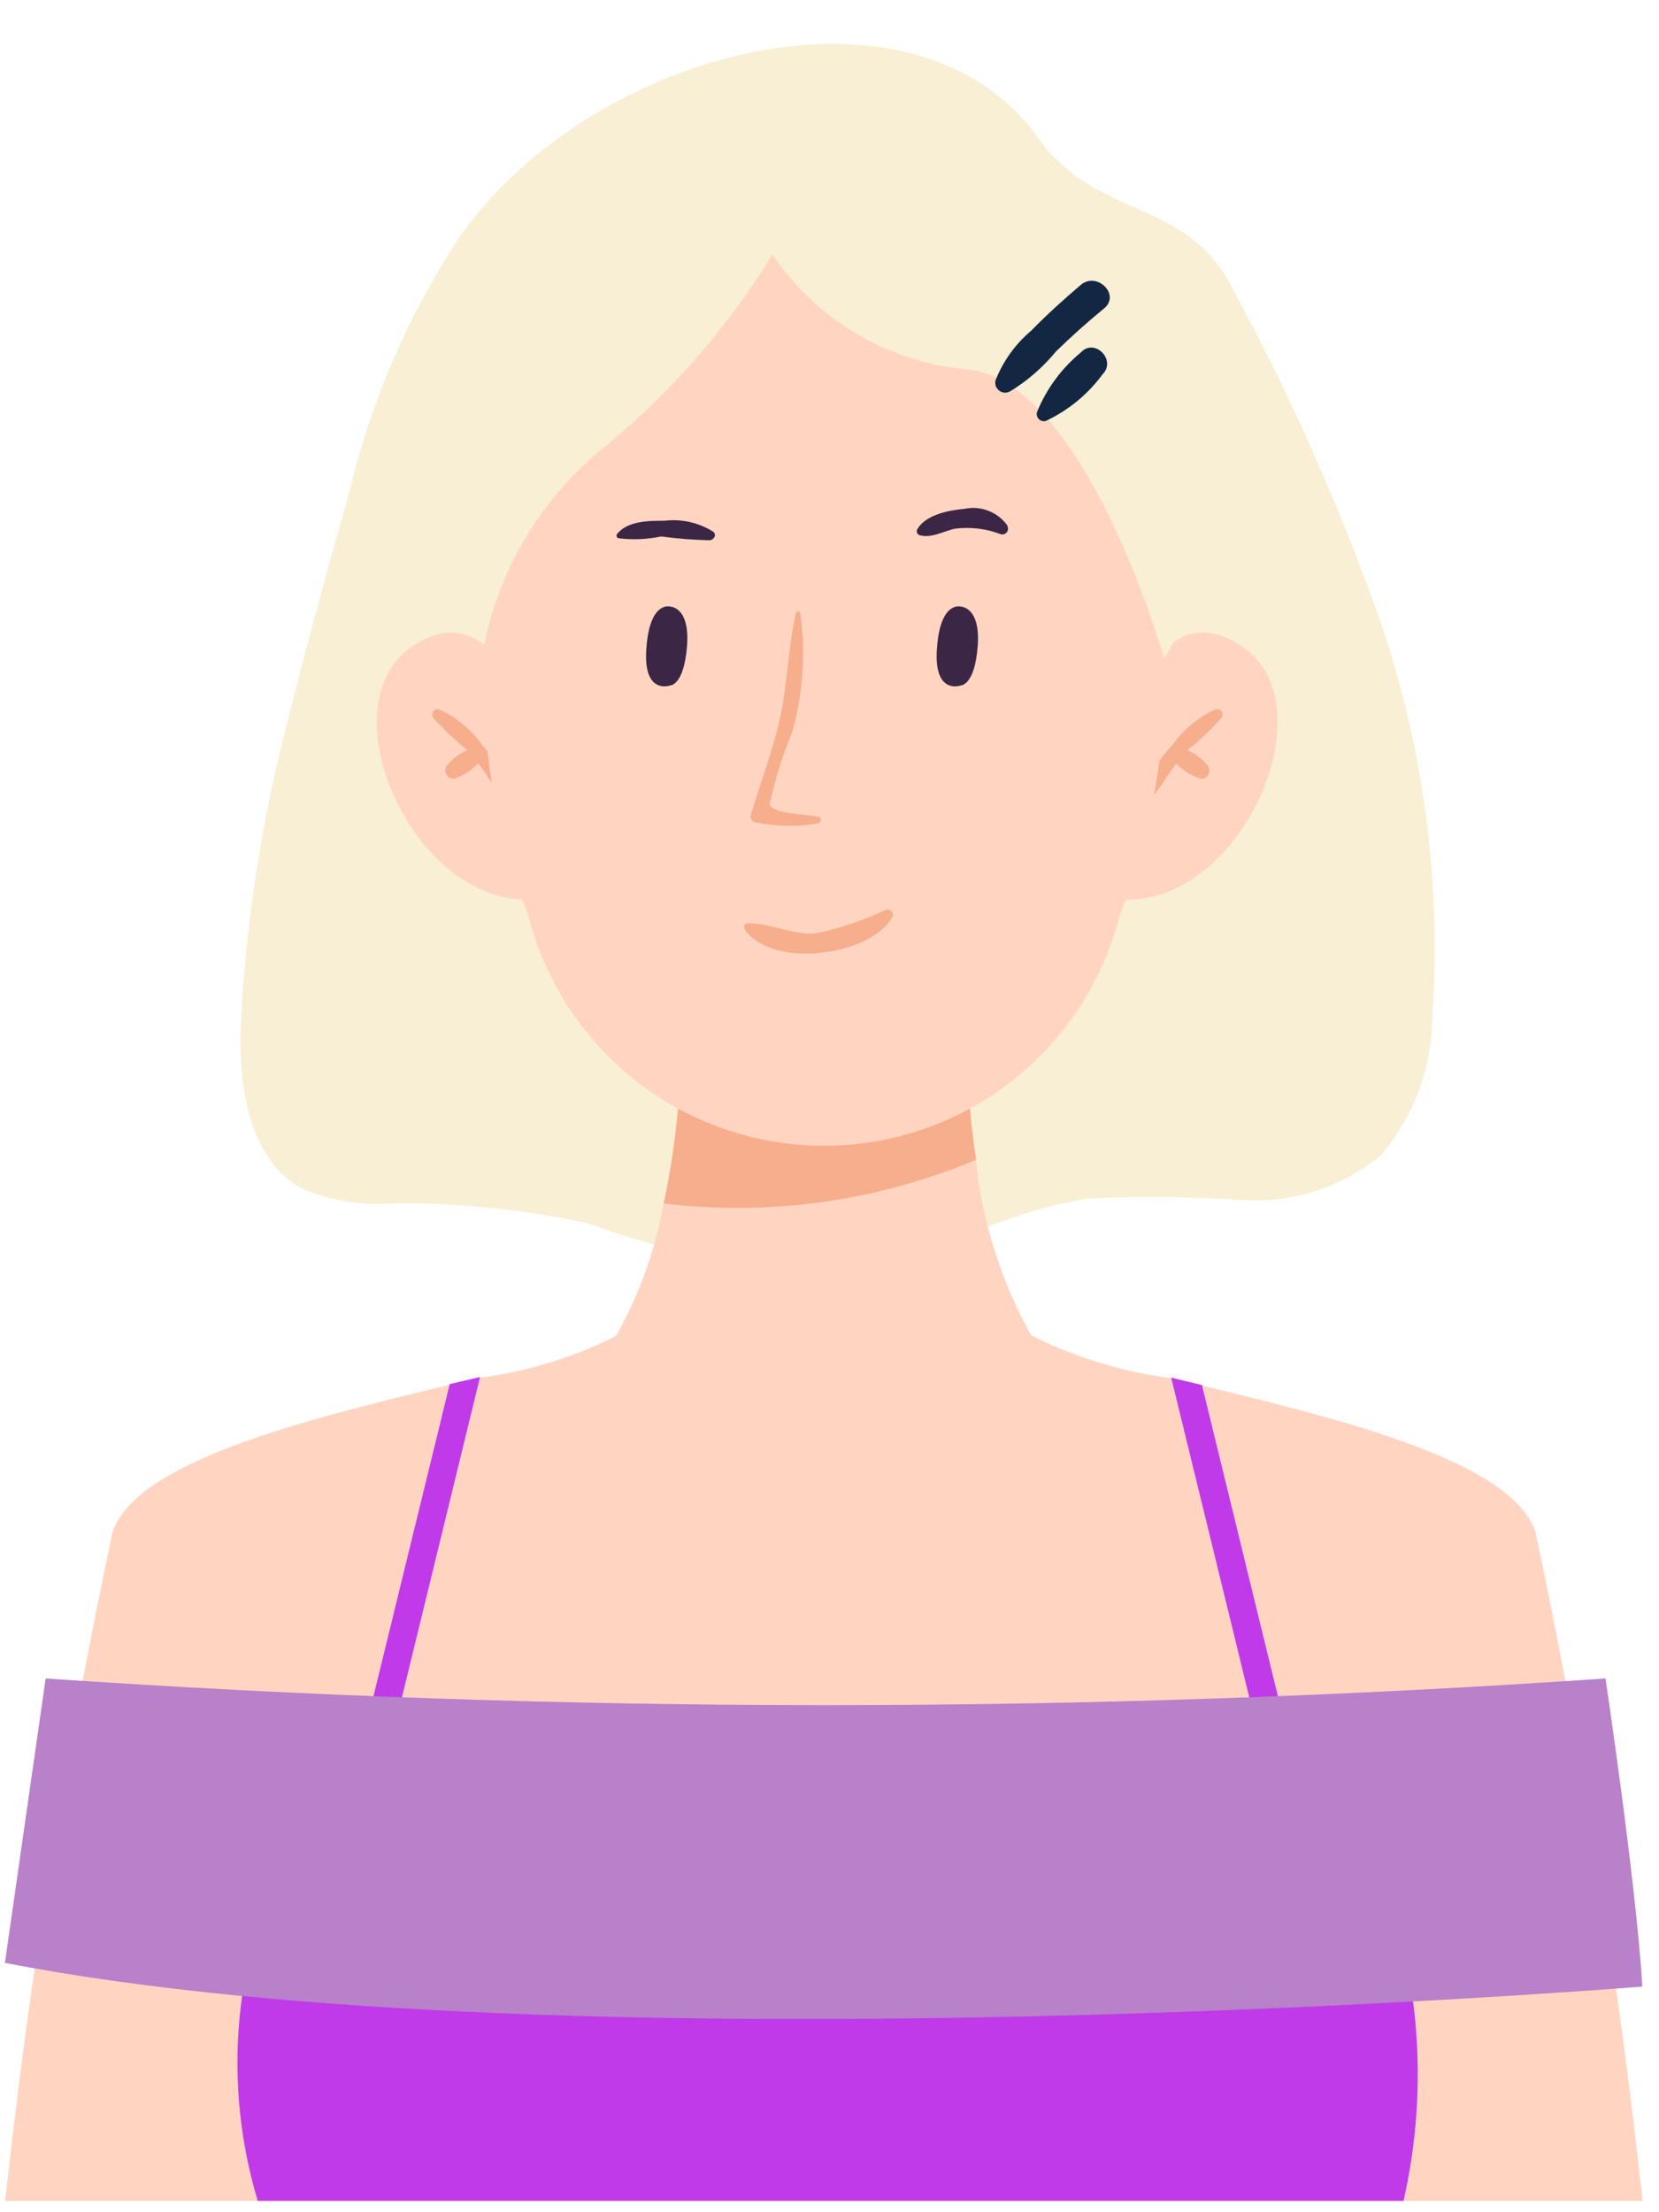 <svg width="27" height="36" viewBox="0 0 27 36" fill="none" xmlns="http://www.w3.org/2000/svg">
<path d="M3.927 16.509C3.865 17.579 4.002 18.873 4.957 19.363C5.442 19.554 5.965 19.628 6.484 19.579C7.521 19.579 8.555 19.689 9.569 19.907C10.891 20.396 12.284 20.664 13.692 20.7C15.107 20.507 16.351 19.67 17.776 19.5C18.59 19.464 19.405 19.474 20.217 19.529C21.039 19.583 21.849 19.319 22.481 18.791C23.006 18.171 23.299 17.389 23.31 16.577C23.476 14.196 23.121 11.807 22.271 9.577C21.645 7.888 20.9 6.245 20.041 4.661C19.27 3.201 17.854 3.589 16.884 2.233C14.921 -0.511 9.749 0.74 7.522 3.793C6.669 5.069 6.05 6.488 5.692 7.981C5.306 9.358 4.921 10.748 4.581 12.137C4.231 13.571 4.012 15.035 3.927 16.509Z" fill="#F8EFD4"/>
<path d="M26.733 35.817H0.084C0.483 32.16 1.067 28.524 1.833 24.926C2.233 23.769 4.995 23.096 7.317 22.535L7.811 22.419C8.8 22.293 9.749 21.951 10.592 21.419H16.23C17.088 21.955 18.053 22.299 19.057 22.426C19.219 22.465 19.383 22.507 19.557 22.546C21.871 23.107 24.592 23.78 24.989 24.924C25.753 28.523 26.335 32.159 26.733 35.817Z" fill="#FFD5C2"/>
<path d="M16.82 21.79L13.409 23.49L9.998 21.79C10.389 21.108 10.659 20.364 10.798 19.59C11.008 18.613 11.1 17.613 11.07 16.613H15.738C15.717 17.371 15.765 18.128 15.881 18.877C15.989 19.904 16.307 20.897 16.816 21.795L16.82 21.79Z" fill="#FFD5C2"/>
<path d="M15.887 18.872C14.283 19.548 12.53 19.794 10.802 19.585C11.013 18.608 11.104 17.608 11.074 16.608H15.742C15.722 17.366 15.771 18.124 15.887 18.872Z" fill="#F6AE8D"/>
<path d="M8.591 11.743C8.591 11.743 8.043 9.578 6.682 10.539C5.321 11.498 6.682 14.662 8.601 14.643C8.601 14.643 9.112 12.521 8.591 11.743Z" fill="#FFD5C2"/>
<path d="M7.153 11.546C7.431 11.675 7.671 11.875 7.847 12.125C8.059 12.345 8.22 12.608 8.32 12.896C8.343 12.983 8.22 13.021 8.17 12.962C8.027 12.794 7.919 12.601 7.784 12.424C7.676 12.535 7.544 12.619 7.398 12.669C7.372 12.673 7.346 12.669 7.322 12.658C7.298 12.647 7.279 12.629 7.265 12.606C7.252 12.584 7.245 12.558 7.247 12.532C7.248 12.505 7.258 12.48 7.273 12.459C7.362 12.35 7.475 12.263 7.604 12.206C7.409 12.05 7.226 11.878 7.058 11.691C7.044 11.677 7.036 11.658 7.034 11.638C7.032 11.618 7.037 11.598 7.048 11.581C7.059 11.564 7.076 11.552 7.095 11.546C7.114 11.539 7.134 11.54 7.153 11.546Z" fill="#F6AE8D"/>
<path d="M18.333 11.743C18.333 11.743 18.881 9.578 20.242 10.539C21.603 11.498 20.242 14.662 18.323 14.643C18.324 14.643 17.813 12.521 18.333 11.743Z" fill="#FFD5C2"/>
<path d="M19.772 11.548C19.494 11.677 19.255 11.877 19.078 12.127C18.867 12.347 18.706 12.61 18.606 12.898C18.583 12.985 18.706 13.023 18.757 12.964C18.9 12.796 19.008 12.603 19.143 12.426C19.251 12.537 19.383 12.621 19.529 12.671C19.555 12.675 19.581 12.671 19.605 12.66C19.629 12.649 19.649 12.631 19.662 12.609C19.676 12.586 19.683 12.56 19.681 12.534C19.68 12.508 19.671 12.482 19.656 12.461C19.567 12.352 19.453 12.265 19.324 12.208C19.52 12.052 19.702 11.88 19.87 11.693C19.886 11.679 19.895 11.659 19.898 11.638C19.9 11.617 19.895 11.595 19.883 11.578C19.87 11.56 19.852 11.547 19.832 11.542C19.811 11.537 19.789 11.539 19.77 11.548H19.772Z" fill="#F6AE8D"/>
<path d="M18.711 8.846C17.579 3.414 13.411 3.794 13.411 3.794C13.411 3.794 9.244 3.408 8.111 8.846C7.669 10.864 7.838 12.969 8.595 14.891C8.865 15.964 9.485 16.916 10.357 17.596C11.23 18.276 12.304 18.645 13.41 18.645C14.516 18.645 15.591 18.276 16.463 17.596C17.335 16.916 17.955 15.964 18.225 14.891C18.983 12.969 19.151 10.864 18.709 8.846H18.711Z" fill="#FFD5C2"/>
<path d="M10.909 11.154C10.909 11.154 10.446 11.326 10.523 10.508C10.587 9.771 10.909 9.872 10.909 9.872C10.909 9.872 11.231 9.872 11.181 10.514C11.131 11.156 10.909 11.154 10.909 11.154Z" fill="#3B2645"/>
<path d="M15.638 11.154C15.638 11.154 15.175 11.326 15.252 10.508C15.316 9.771 15.638 9.872 15.638 9.872C15.638 9.872 15.96 9.872 15.912 10.514C15.864 11.156 15.638 11.154 15.638 11.154Z" fill="#3B2645"/>
<path d="M14.421 14.805C14.052 14.979 13.664 15.108 13.264 15.191C12.878 15.214 12.533 15.017 12.164 15.025C12.154 15.025 12.144 15.028 12.135 15.033C12.127 15.038 12.119 15.045 12.114 15.054C12.109 15.063 12.106 15.073 12.106 15.083C12.107 15.093 12.109 15.103 12.114 15.112C12.538 15.771 14.139 15.567 14.514 14.938C14.525 14.924 14.531 14.906 14.531 14.889C14.532 14.871 14.527 14.854 14.517 14.839C14.507 14.824 14.492 14.813 14.475 14.807C14.459 14.801 14.44 14.8 14.423 14.805H14.421Z" fill="#F6AE8D"/>
<path d="M11.611 8.655C11.375 8.505 11.095 8.441 10.817 8.474C10.57 8.474 10.217 8.474 10.046 8.686C10.041 8.692 10.037 8.698 10.035 8.706C10.033 8.713 10.033 8.721 10.035 8.728C10.037 8.735 10.041 8.742 10.046 8.748C10.051 8.753 10.058 8.757 10.065 8.759C10.297 8.788 10.531 8.778 10.759 8.73C11.022 8.765 11.286 8.786 11.55 8.792C11.611 8.786 11.671 8.713 11.611 8.655Z" fill="#3B2645"/>
<path d="M16.399 8.558C16.323 8.448 16.215 8.363 16.091 8.314C15.966 8.264 15.83 8.253 15.699 8.28C15.446 8.303 15.065 8.374 14.928 8.614C14.923 8.623 14.921 8.633 14.92 8.642C14.919 8.652 14.921 8.662 14.925 8.671C14.929 8.68 14.934 8.688 14.942 8.695C14.949 8.702 14.958 8.706 14.967 8.709C15.16 8.765 15.353 8.643 15.545 8.603C15.797 8.572 16.052 8.603 16.289 8.694C16.307 8.699 16.325 8.698 16.342 8.692C16.36 8.686 16.375 8.675 16.386 8.661C16.397 8.647 16.404 8.63 16.405 8.612C16.407 8.594 16.404 8.575 16.395 8.559L16.399 8.558Z" fill="#3B2645"/>
<path d="M13.297 13.288C13.091 13.244 12.597 13.249 12.526 13.095C12.608 12.698 12.728 12.311 12.885 11.938C13.069 11.301 13.116 10.633 13.024 9.977C13.022 9.969 13.017 9.962 13.011 9.958C13.005 9.953 12.997 9.95 12.989 9.95C12.981 9.95 12.973 9.953 12.966 9.958C12.96 9.962 12.955 9.969 12.953 9.977C12.826 10.523 12.82 11.088 12.704 11.637C12.588 12.186 12.386 12.717 12.218 13.257C12.214 13.272 12.213 13.288 12.216 13.304C12.218 13.32 12.225 13.335 12.235 13.347C12.245 13.36 12.257 13.37 12.272 13.377C12.286 13.383 12.302 13.386 12.318 13.386C12.644 13.451 12.979 13.456 13.307 13.4C13.315 13.399 13.322 13.397 13.328 13.394C13.335 13.391 13.341 13.386 13.346 13.38C13.35 13.375 13.354 13.368 13.356 13.361C13.359 13.354 13.36 13.347 13.359 13.34C13.359 13.332 13.357 13.325 13.353 13.319C13.35 13.312 13.345 13.306 13.34 13.301C13.334 13.296 13.328 13.293 13.321 13.29C13.314 13.288 13.306 13.287 13.299 13.288H13.297Z" fill="#F6AE8D"/>
<path d="M22.842 35.816H4.195C3.616 33.893 3.802 31.82 4.714 30.031H5.485L7.319 22.524L7.813 22.408L5.954 30.031H20.92L19.061 22.418C19.223 22.457 19.387 22.499 19.561 22.538L21.391 30.031H22.291C23.091 31.85 23.284 33.879 22.842 35.816Z" fill="#C03AE9"/>
<path d="M7.879 10.491C8.129 9.263 8.786 8.157 9.744 7.35C10.864 6.45 11.82 5.365 12.571 4.141C12.921 4.659 13.379 5.094 13.915 5.416C14.45 5.738 15.05 5.938 15.671 6.004C17.64 6.093 18.949 10.721 18.949 10.721L20.289 8.276L16.818 3.093H12.111L7.869 5.05C7.869 5.05 6.978 9.604 7.879 10.491Z" fill="#F8EFD4"/>
<path d="M0.743 27.314C9.195 27.893 17.677 27.893 26.129 27.314C26.129 27.314 26.629 30.657 26.729 32.328C26.729 32.328 9.316 33.742 0.08 31.942L0.743 27.314Z" fill="#B881C9"/>
<path d="M17.589 4.637C17.309 4.874 17.037 5.121 16.781 5.383C16.524 5.6 16.325 5.877 16.202 6.189C16.195 6.22 16.196 6.252 16.206 6.282C16.217 6.311 16.235 6.337 16.26 6.356C16.285 6.376 16.315 6.387 16.347 6.39C16.378 6.392 16.409 6.385 16.437 6.37C16.722 6.197 16.975 5.976 17.187 5.718C17.438 5.473 17.7 5.24 17.97 5.018C18.24 4.796 17.853 4.413 17.589 4.637Z" fill="#132743"/>
<path d="M17.592 5.734C17.276 5.995 17.03 6.329 16.876 6.708C16.871 6.728 16.871 6.749 16.877 6.768C16.882 6.788 16.893 6.806 16.907 6.82C16.922 6.835 16.939 6.845 16.959 6.85C16.979 6.856 16.999 6.856 17.019 6.851C17.387 6.678 17.705 6.417 17.946 6.089C18.174 5.857 17.813 5.496 17.592 5.734Z" fill="#132743"/>
</svg>
